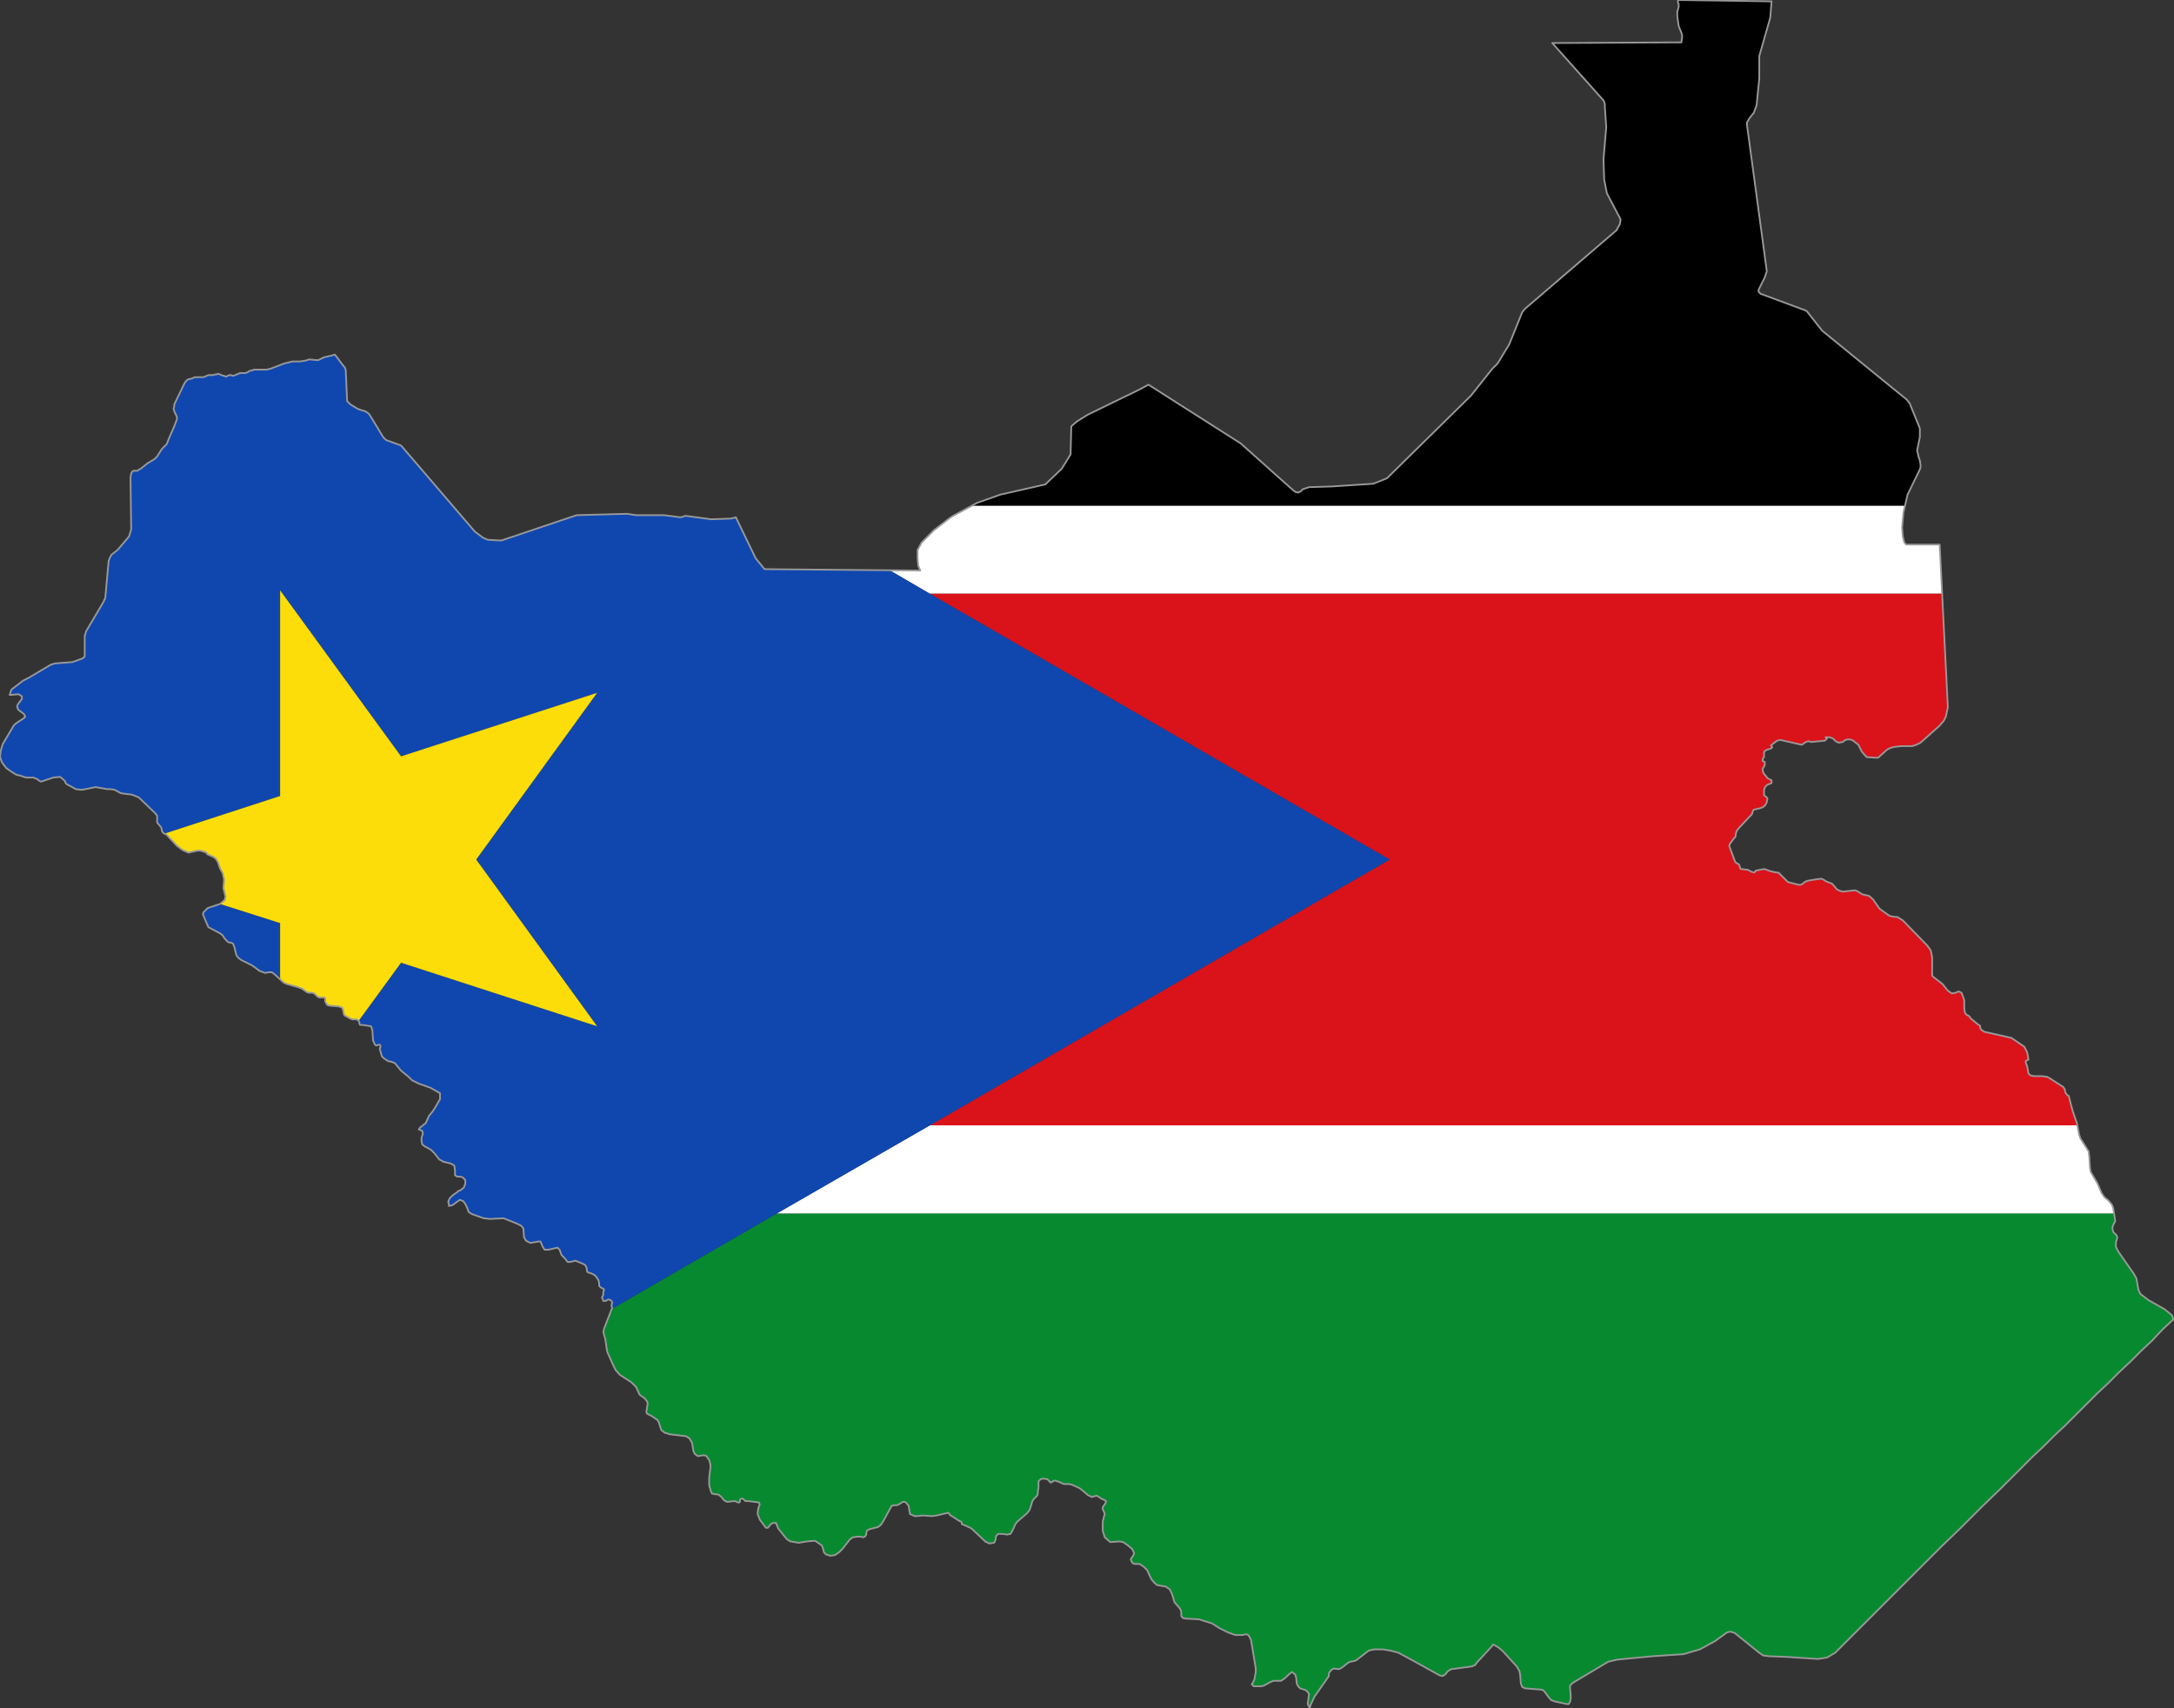 <?xml version="1.0" encoding="utf-8"?>

<svg version="1.2" baseProfile="tiny" xmlns="http://www.w3.org/2000/svg" xmlns:xlink="http://www.w3.org/1999/xlink" x="0px"
	 y="0px" viewBox="260.9 172.2 318.2 250" xml:space="preserve">

<rect x="260.9" y="172.2" width="318.2" height="250" fill="#333333" stroke="none"/>

<g id="South_Sudan">
	<title>Flag of South Sudan</title>
	<g>
		<polygon fill="#078930" points="350.4,363.8 349.3,366.7 349.2,367.2 349.3,367.5 349.5,368.2 349.7,369.6 349.8,370.1
			350.6,371.9 351,372.7 351.6,373.4 353.3,374.5 354,375.2 354.5,376.3 354.9,376.6 355.3,376.9 355.6,377.3 355.7,377.6
			355.5,378.9 355.6,379.1 355.8,379.2 356,379.3 356.2,379.4 357.1,380 357.3,380.3 357.4,380.6 357.6,381.2 357.7,381.5
			358.2,381.9 358.6,382 358.8,382.1 361.3,382.4 361.8,382.7 362.2,383.4 362.4,384.6 362.6,385 363,385.3 363.2,385.3
			363.7,385.2 364,385.2 364.3,385.3 364.5,385.6 364.7,385.9 364.8,386.2 364.9,386.8 364.7,388.5 364.7,389.6 364.9,390.3
			365.1,390.8 365.2,390.8 365.6,390.9 365.9,390.9 366.1,391 366.4,391.2 366.9,391.8 367.3,392 367.5,392 368.3,391.9
			368.5,391.9 368.9,392.1 369.1,392.1 369.2,392 369.2,391.8 369.2,391.8 369.2,391.7 369.3,391.6 369.5,391.5 369.7,391.6
			370,391.9 370.2,391.9 370.5,391.9 372,392.1 372.1,392.4 371.9,392.9 371.8,393.5 371.8,393.8 371.9,394.1 372,394.3
			372.1,394.6 373,395.8 373.3,395.8 373.7,395.3 374,395.1 374.2,395.1 374.5,395.1 374.6,395.4 374.8,395.9 375.6,396.9
			376.1,397.5 376.6,397.8 377.8,398 379,397.8 380.2,397.7 381.2,398.4 381.4,399 381.5,399.4 381.8,399.7 382.4,399.9
			383.1,399.8 383.7,399.4 384.2,398.9 385.3,397.5 385.7,397.2 386.4,397.1 386.6,397.1 386.9,397.1 387.2,397.2 387.5,397.1
			387.7,396.8 387.7,396.5 387.8,396.2 388.2,396 389.4,395.7 389.8,395.4 390.2,394.8 391.4,392.6 391.7,392.5 392.2,392.5
			392.6,392.3 392.9,392.1 393.1,392 393.3,392 393.5,392.1 393.9,392.6 394,393.3 394.1,393.8 394.8,394.1 395.1,394.1 396,394
			397.3,394.1 398,394 399.7,393.6 399.8,393.7 399.9,393.9 401.3,394.8 401.6,394.9 401.7,395.3 401.8,395.3 402.9,395.8
			403.2,396 405.1,397.8 405.7,398.1 406.4,398 406.6,397.6 406.7,397 407,396.7 407.7,396.7 408.3,396.8 408.8,396.7 409.2,396
			409.5,395.3 409.8,394.9 411.2,393.7 411.6,393.2 411.8,392.6 412,391.9 412.2,391.6 412.7,391.1 412.8,390.8 412.8,390.5
			412.9,390 412.9,389 413.2,388.7 413.6,388.6 414.2,388.7 414.3,388.8 414.6,389.1 414.7,389.2 415.2,388.9 415.4,388.9
			415.6,389 415.7,389 416.6,389.4 417.4,389.4 417.8,389.5 418.9,390 419.3,390.3 420.1,391 420.5,391.2 420.7,391.3 421.4,391.1
			421.5,391.2 422.2,391.6 422.5,391.7 422.8,391.9 422.7,392.2 422.5,392.5 422.3,392.8 422.3,393.1 422.5,393.5 422.6,393.8
			422.5,394.1 422.3,394.9 422.3,396.2 422.6,397.2 423.4,397.9 424.7,397.8 425.3,397.9 426,398.4 426.6,398.9 426.9,399.5
			426.8,399.8 426.6,400.1 426.4,400.4 426.5,400.7 426.7,401 427,401.1 427.3,401.1 427.7,401.1 428.3,401.5 428.8,402
			429.4,403.3 429.9,403.9 430.3,404.2 431.5,404.4 432.1,404.8 432.4,405.4 432.6,406 432.8,406.7 433.5,407.5 433.7,407.8
			433.8,408.1 433.8,408.4 433.8,408.7 434,409 434.5,409.1 436.4,409.2 438.3,409.8 439.4,410.5 440.6,411.1 441.7,411.5
			441.9,411.5 442.5,411.5 442.8,411.5 443.1,411.4 443.4,411.4 443.6,411.5 443.8,411.8 444,412.2 444.7,416.4 444.7,416.9
			444.5,418 444.3,418.4 444.2,418.6 444.1,418.7 444.4,419 444.7,419 445,419 445.5,419 445.9,418.9 446.8,418.4 447.3,418.2
			447.6,418.2 448.4,418.2 449,417.8 449.5,417.3 450,416.9 450.5,417.3 450.5,417.5 450.6,417.6 450.7,418.6 450.9,419
			451.2,419.3 452.1,419.6 452.5,420.1 452.3,421.6 452.6,422.2 452.7,421.8 453.3,420.5 455.2,417.8 455.4,417.5 455.4,417.1
			455.6,416.8 455.9,416.5 456.2,416.4 456.8,416.5 457.1,416.4 457.4,416.2 458.3,415.5 458.6,415.4 459.1,415.3 459.4,415.2
			461.2,413.8 462,413.6 463.3,413.6 464.5,413.8 465.6,414.1 468,415.4 471.6,417.4 472.1,417.5 472.5,417.2 472.8,416.8
			473.3,416.5 476.3,416.1 476.8,415.9 477,415.6 479.3,413.1 479.4,412.9 479.5,412.9 480.2,413.3 480.9,413.9 482.9,416.1
			483.3,416.8 483.4,417.3 483.5,418.6 483.7,419.1 484.1,419.3 486.6,419.5 486.9,419.7 487.5,420.5 487.9,421 488.4,421.2
			490.2,421.6 490.5,421.6 490.7,421.3 490.8,420.7 490.8,420.3 490.7,419.3 490.7,418.9 491.1,418.5 496.3,415.4 497.6,415.1
			502.8,414.6 507.3,414.3 509.7,413.6 511.9,412.4 513.7,411.1 514.2,411 514.8,411.2 518.4,414.1 519,414.5 519.8,414.6
			522.4,414.7 527,415 528.3,414.8 529.5,414.1 531.6,412 534.3,409.3 537.5,406.1 539.8,403.8 542.1,401.5 545,398.6 547.9,395.8
			550.8,392.9 553.7,390.1 555.3,388.5 556.8,387 558.4,385.4 560,383.9 561.6,382.3 563.2,380.8 564.8,379.2 566.3,377.7
			567.9,376.1 569.5,374.6 571.1,373 572.7,371.5 574.3,369.9 575.9,368.4 577.4,366.8 579,365.3 578.8,364.7 577.7,363.8
			575.4,362.5 574.2,361.6 573.9,361 573.6,359.3 573.2,358.6 570.9,355.3 570.6,354.7 570.6,354.3 570.6,354 570.7,353.7
			570.8,353.3 570.7,353 570.2,352.5 570.1,352.1 570.1,351.8 570.2,351.5 570.5,350.9 570.3,349.8 374.6,349.8 		"/>
		<polygon fill="#FFFFFF" points="400.4,247.7 399.8,248.1 397.6,249.8 395.8,251.6 395.2,252.7 395.2,253.9 395.3,255 395.6,255.7
			391,255.6 397,259.1 545.2,259.1 544.8,251.9 540,251.9 539.9,251.9 539.8,251.8 539.7,251.7 539.6,251.5 539.4,250.7
			539.3,249.4 539.5,247.2 539.7,246.2 403.2,246.2 		"/>
		<polygon fill="#FFFFFF" points="374.6,349.8 570.3,349.8 570.2,349 570,348.5 569.5,347.9 568.9,347.4 568.5,346.8 567.9,345.4
			566.9,343.7 566.8,343.1 566.7,341.5 566.6,340.7 565.4,338.8 565.2,338.2 565,336.9 397,336.9 		"/>
		<polygon points="541.7,239 541.5,238.1 541.9,236.2 541.9,235.6 541.9,234.9 541.7,234.4 540.4,231.2 540,230.7 527.6,220.6
			525.4,217.8 525.1,217.6 524.8,217.5 518.6,215.2 518.3,214.9 518.3,214.6 518.5,214.2 519.2,212.8 519.3,212.5 519.5,211.9
			516.6,190.5 516.6,190.1 516.8,189.8 516.9,189.6 517.2,189.2 517.6,188.7 517.9,187.9 518,187.6 518.4,183.7 518.4,180.4
			520,174.8 520.2,172.4 506.6,172.2 506.5,172.3 506.5,172.5 506.5,172.6 506.6,172.8 506.6,173.2 506.4,173.9 506.4,174.3
			506.4,174.6 506.6,176 507,177 507.1,177.3 507.1,177.7 507,178.4 488.1,178.5 495.6,186.9 495.7,187.1 495.8,187.5 495.8,187.9
			496,190.8 495.6,195.5 495.7,198.5 496.1,200.5 498.1,204.3 498,205 497.5,205.9 484.1,217.4 483.7,217.9 481.8,222.6
			480.1,225.4 479.3,226.2 476.2,230.1 463.9,242.2 461.9,243 455.8,243.4 452.5,243.5 452.2,243.6 451.6,243.8 451.3,244.1
			450.9,244.3 450.5,244.2 450,243.8 442.5,237.1 429,228.5 427.7,229.2 420.1,232.9 418.5,233.9 417.7,234.6 417.6,238.7
			416.3,240.8 413.9,243.1 407.3,244.6 403.9,245.8 403.2,246.2 539.7,246.2 540.1,244.6 541.9,240.9 542,240.6 542,240.4
			542,240.2 541.9,239.6 		"/>
		<polygon fill="#DA121A" points="464.3,298 397,336.9 565,336.9 564.9,336.6 564.3,334.9 564,333.8 563.7,332.6 563.5,332.5
			563.2,332.1 563.1,331.6 562.9,331.3 560.9,330 560.5,329.8 559.8,329.7 558.6,329.7 558.1,329.6 557.8,329.3 557.6,328.2
			557.5,328 557.4,327.7 557.4,327.6 557.4,327.5 557.7,327.3 557.8,327.3 557.7,326.7 557.6,326.2 557.4,325.8 557.2,325.4
			555.3,324.1 551.3,323.2 551.2,323.1 551,323 550.8,322.8 550.7,322.3 550.5,322.2 549.4,321.3 549.1,320.9 548.9,320.8
			548.7,320.7 548.5,320.4 548.4,319.8 548.4,318.6 548.2,318 548,317.5 547.6,317.3 547.1,317.5 546.6,317.6 546,317.2
			545.2,316.2 543.9,315.2 543.8,315.1 543.7,315 543.7,312.3 543.5,311.3 543,310.6 539.4,306.9 538.6,306.4 538.3,306.4
			537.7,306.3 537.4,306.2 536,305.2 535.1,303.9 534.7,303.5 534.4,303.3 533.5,303.1 532.7,302.6 532.4,302.5 530.6,302.7
			530,302.5 529.7,302.3 529.3,301.8 529,301.5 528.7,301.4 528.2,301.2 527.9,301 527.5,300.8 526.7,300.9 525.5,301.1
			525.2,301.2 524.5,301.7 524.2,301.7 522.6,301.3 522.1,300.8 521.6,300.3 521.2,299.9 520.9,299.9 520,299.7 519.2,299.4
			519,299.4 518,299.6 517.9,299.6 517.7,299.9 517.3,299.8 516.7,299.5 515.9,299.4 515.7,299.4 515.6,299.2 515.5,298.9
			515.4,298.7 514.9,298.4 514.7,297.9 514,296 514.1,295.7 514.4,295.3 514.6,295 514.7,294.9 514.9,294.7 515,294.1 515.1,293.8
			515.5,293.3 517.1,291.6 517.3,291.4 517.4,291.1 517.5,290.8 517.6,290.7 518.5,290.5 519,290.3 519.3,290 519.5,289.6
			519.6,289.1 519.5,288.9 519.1,288.6 519.1,288.5 519.1,288.1 519.1,287.8 519.2,287.5 519.4,287.2 519.7,287 520,286.9
			520.2,286.8 520.2,286.4 519.8,286.2 519.6,286.1 519.4,285.8 519.2,285.6 519,285.3 518.9,284.9 518.9,284.7 519.2,284.2
			519.2,283.8 519.2,283.7 518.9,283.6 518.9,283.5 518.9,283.3 519,283.1 519.1,283 519.1,282.5 519.1,282.3 519.2,282.1
			519.6,281.9 520,281.8 520.3,281.6 520.2,281.4 520.1,281.3 521,280.6 521.5,280.5 524.6,281.2 524.8,281.1 525.2,280.8
			525.5,280.7 525.7,280.7 526,280.8 528,280.6 528.2,280.4 528.3,280.3 528.1,280.1 528.7,280.1 529.2,280.3 529.6,280.7
			530,280.9 530.6,280.8 531,280.5 531.4,280.4 532,280.5 532.9,281.2 533.4,282.2 534.1,283 535.4,283.1 535.7,283.1 535.8,283.1
			537,282 537.3,281.8 537.8,281.6 538.3,281.5 539.2,281.4 540.8,281.4 541.4,281.2 542,280.9 544.8,278.4 545.4,277.7
			545.7,277.1 546,275.7 545.2,259.1 397,259.1 		"/>
		<polygon fill="#0F47AF" points="397,336.9 464.3,298 397,259.1 391,255.6 372.8,255.5 371.5,253.9 368.6,247.9 368.3,248
			367.8,248.1 365,248.2 361.3,247.7 361.2,247.7 360.6,247.9 360.4,247.9 358.1,247.6 354,247.6 352.7,247.4 345.3,247.6
			334.3,251.3 334,251.3 332.3,251.2 331.6,250.9 330.4,250 319.6,237.4 317.4,236.6 317,236.2 316.7,235.7 315,232.9 314.8,232.7
			314.7,232.6 314.5,232.5 314.4,232.4 313.7,232.2 313.2,232 312.2,231.4 312,231.2 311.8,231 311.7,230.9 311.7,230.7
			311.5,226.3 311.4,226.1 311.4,226 311.2,225.8 310,224.2 309.9,224.1 309.6,224.2 308.3,224.5 307.7,224.8 307.5,224.9
			307.2,224.9 306.1,224.8 305.9,224.9 305.5,225 304.8,225.1 303.9,225.1 303.7,225.1 302.5,225.4 300.4,226.2 300.3,226.2
			299.9,226.3 299.6,226.3 298.5,226.3 298.1,226.3 297.8,226.4 297.4,226.5 297.1,226.7 296.8,226.8 296.5,226.8 296.3,226.8
			296,226.8 295.8,226.9 295.3,227.1 295.1,227.2 295,227.2 294.7,227.1 294.5,227.1 294.2,227.2 294.1,227.3 293.9,227.3
			293.7,227.2 293.6,227.2 293.3,227.1 293.1,227 292.8,226.9 292.6,227 292.4,227 292.1,227.1 291.9,227.1 291.6,227.1
			291.4,227.1 290.7,227.4 290.4,227.4 289.7,227.4 289.4,227.4 289,227.6 288.5,227.7 288.3,227.8 288.1,228 287.9,228.3
			286.4,231.4 286.4,231.7 286.3,232 286.4,232.3 286.4,232.4 286.7,233 286.8,233.3 286.8,233.4 286.8,233.6 286.7,233.8
			286.4,234.6 285.7,236.2 285.5,236.7 285.3,237.2 285,237.5 284.6,237.9 283.9,239 283.5,239.4 282.5,240 281.5,240.8
			281.3,240.9 281,241.1 280.7,241.1 280.4,241.1 280.3,241.2 280.2,241.3 280.1,241.5 280,242.1 280.1,249.7 280,250 279.8,250.7
			278.1,252.7 277.2,253.4 277,253.8 276.8,254.3 276.3,259.8 276.2,259.9 276.1,260.2 273.5,264.6 273.4,265 273.3,265.2
			273.3,268.2 273.2,268.4 272.9,268.6 271.5,269.1 268.9,269.3 268.3,269.5 265.1,271.4 264.3,271.8 262.6,273.1 262.5,273.3
			262.4,273.7 262.3,273.9 262.6,273.9 263.6,273.8 264.1,274.1 264.1,274.5 263.5,275.3 263.4,275.7 263.6,276.1 264.4,276.7
			264.6,277.1 264.4,277.3 263.2,278.1 262.9,278.4 261.3,281.1 261,282.1 260.9,283 261.2,283.8 261.8,284.6 262.5,285.1
			263.3,285.6 263.8,285.7 264.7,286 265.4,286 265.8,286 266,286.1 266.3,286.2 266.7,286.5 266.9,286.6 268.7,286 269.7,285.9
			270.4,286.5 270.5,286.8 270.7,287 270.9,287.1 271.1,287.2 272,287.7 272.9,287.8 274.9,287.4 276.6,287.7 277.1,287.7
			277.7,287.8 278.6,288.3 280.2,288.5 281.2,288.9 283.6,291.2 283.9,291.6 283.9,292.6 284.5,293.3 284.6,293.8 284.7,294
			284.9,294.2 285,294.2 301.9,288.7 301.9,258.6 319.6,282.9 348.3,273.6 330.6,298 348.3,322.4 319.6,313.1 313.4,321.6
			313.5,321.8 313.5,322 313.6,322.2 313.9,322.2 315.2,322.4 315.4,323 315.5,324.5 315.8,325.1 315.9,325.2 316.1,325.2
			316.3,325.1 316.5,325.1 316.6,325.3 316.6,325.4 316.5,325.6 316.5,325.8 316.6,326.1 316.7,326.5 316.8,326.8 317.1,327.1
			317.7,327.5 318.2,327.6 318.7,327.8 319.6,328.9 320.7,329.8 321.2,330.3 322.2,330.8 323.9,331.4 325.3,332.2 325.3,333.1
			325.1,333.4 324.6,334.3 324.2,334.9 323.7,335.5 323.2,336.6 322.9,336.8 322.7,337 322.4,337.2 322.2,337.5 322.7,337.7
			322.8,338.1 322.6,338.7 322.6,339.2 322.7,339.7 323.1,340 323.5,340.2 324,340.5 324.5,341 325.2,341.9 325.6,342.1
			325.7,342.2 326.9,342.5 327.4,342.8 327.5,343.5 327.5,344.2 327.8,344.4 328.2,344.4 328.6,344.5 329,344.9 329,345.5
			328.9,345.7 328.8,346 328.3,346.4 328,346.5 327.8,346.7 327.2,347.1 326.7,347.6 326.5,348.1 326.6,348.4 326.6,348.7
			327.1,348.6 328.2,347.8 328.7,348 329,348.4 329.3,349 329.5,349.6 330,349.9 331.7,350.5 332.6,350.6 334.6,350.5 336.6,351.3
			337.2,351.6 337.5,352 337.6,353.3 337.9,353.8 338.5,354.1 339.2,354 339.7,353.9 340,353.9 340.3,354.6 340.6,355.1
			341.2,355.1 342.5,354.8 342.8,355.1 343.1,355.9 343.6,356.4 343.9,356.8 344,356.9 344.3,356.9 344.8,356.8 345.1,356.7
			346.3,357.2 346.6,357.4 346.8,357.9 346.8,358.2 346.9,358.4 347.5,358.6 347.9,358.8 348.2,359.1 348.5,359.6 348.6,360
			348.6,360.3 348.6,360.4 348.8,360.6 349.3,360.9 349.3,361.1 349.2,361.2 349.2,361.7 349,362.1 349.1,362.3 349.2,362.6
			349.4,362.6 349.5,362.6 349.6,362.6 349.7,362.5 349.9,362.4 350.1,362.4 350.4,362.6 350.5,362.8 350.4,363.3 350.5,363.6
			350.4,363.8 374.6,349.8 		"/>
		<polygon fill="#0F47AF" points="293.1,304.5 291.3,305.1 290.7,305.7 290.6,306 290.8,306.5 291.4,307.9 293.1,308.8 293.5,309.1
			293.6,309.3 293.9,309.7 294.1,309.9 294.3,310.1 294.8,310.2 295,310.3 295.2,310.8 295.4,311.6 295.5,312 295.8,312.4
			296.2,312.7 297.8,313.5 298.9,314.3 299.7,314.6 300.2,314.5 300.7,314.5 301.1,314.8 301.9,315.5 301.9,307.3 		"/>
		<polygon fill="#FCDD09" points="348.3,322.4 330.6,298 348.3,273.6 319.6,282.9 301.9,258.6 301.9,288.7 285,294.2 285.2,294.3
			285.4,294.5 286.8,296 287.6,296.6 288.5,297 288.9,296.9 289.8,296.7 290.2,296.7 290.9,296.9 291.1,297 291.2,297.2
			291.4,297.3 292.1,297.6 292.5,297.9 292.8,298.4 293.1,299.3 293.5,300 293.6,300.5 293.7,300.9 293.6,302.2 293.7,302.6
			293.8,303 293.9,303.4 293.8,303.9 293.1,304.5 293.1,304.5 301.9,307.3 301.9,315.5 302.4,316 302.8,316.2 304.6,316.7
			305.1,316.9 305.8,317.4 306.1,317.5 306.6,317.5 306.9,317.6 307.4,318.1 307.7,318.2 308.4,318.2 308.5,318.4 308.5,318.8
			308.8,319.3 309.2,319.4 310.5,319.5 311,319.7 311.1,320 311.2,320.5 311.3,320.8 312.2,321.3 312.5,321.4 313.1,321.4
			313.4,321.6 313.4,321.6 319.6,313.1 		"/>
	</g>
	<polygon fill="none" stroke="#999999" stroke-width="0.25" stroke-linecap="round" stroke-linejoin="round" points="578.8,364.7
		577.7,363.8 575.4,362.5 574.2,361.6 573.9,361 573.6,359.3 573.2,358.6 570.9,355.3 570.6,354.7 570.6,354.3 570.6,354
		570.7,353.7 570.8,353.3 570.7,353 570.2,352.5 570.1,352.1 570.1,351.8 570.2,351.5 570.5,350.9 570.2,349 570,348.5 569.5,347.9
		568.9,347.4 568.5,346.8 567.9,345.4 566.9,343.7 566.8,343.1 566.7,341.5 566.6,340.7 565.4,338.8 565.2,338.2 564.9,336.6
		564.3,334.9 564,333.8 563.7,332.6 563.5,332.5 563.2,332.1 563.1,331.6 562.9,331.3 560.9,330 560.5,329.8 559.8,329.7
		558.6,329.7 558.1,329.6 557.8,329.3 557.6,328.2 557.5,328 557.4,327.7 557.4,327.6 557.4,327.5 557.7,327.3 557.8,327.3
		557.7,326.7 557.6,326.2 557.4,325.8 557.2,325.4 555.3,324.1 551.3,323.2 551.2,323.1 551,323 550.8,322.8 550.7,322.3
		550.5,322.2 549.4,321.3 549.1,320.9 548.9,320.8 548.7,320.7 548.5,320.4 548.4,319.8 548.4,318.6 548.2,318 548,317.5
		547.6,317.3 547.1,317.5 546.6,317.6 546,317.2 545.2,316.2 543.9,315.2 543.8,315.1 543.7,315 543.7,312.3 543.5,311.3 543,310.6
		539.4,306.9 538.6,306.4 538.3,306.4 537.7,306.3 537.4,306.2 536,305.2 535.1,303.9 534.7,303.5 534.4,303.3 533.5,303.1
		532.7,302.6 532.4,302.5 530.6,302.7 530,302.5 529.7,302.3 529.3,301.8 529,301.5 528.7,301.4 528.2,301.2 527.9,301 527.5,300.8
		526.7,300.9 525.5,301.1 525.2,301.2 524.5,301.7 524.2,301.7 522.6,301.3 522.1,300.8 521.6,300.3 521.2,299.9 520.9,299.9
		520,299.7 519.2,299.4 519,299.4 518,299.6 517.9,299.6 517.7,299.9 517.3,299.8 516.7,299.5 515.9,299.4 515.7,299.4 515.6,299.2
		515.5,298.9 515.4,298.7 514.9,298.4 514.7,297.9 514,296 514.1,295.7 514.4,295.3 514.6,295 514.7,294.9 514.9,294.7 515,294.1
		515.1,293.8 515.5,293.3 517.1,291.6 517.3,291.4 517.4,291.1 517.5,290.8 517.6,290.7 518.5,290.5 519,290.3 519.3,290
		519.5,289.6 519.6,289.1 519.5,288.9 519.1,288.6 519.1,288.5 519.1,288.1 519.1,287.8 519.2,287.5 519.4,287.2 519.7,287
		520,286.9 520.2,286.8 520.2,286.4 519.8,286.2 519.6,286.1 519.4,285.8 519.2,285.6 519,285.3 518.9,284.9 518.9,284.7
		519.2,284.2 519.2,283.8 519.2,283.7 518.9,283.6 518.9,283.5 518.9,283.3 519,283.1 519.1,283 519.1,282.5 519.1,282.3
		519.2,282.1 519.6,281.9 520,281.8 520.3,281.6 520.2,281.4 520.1,281.3 521,280.6 521.5,280.5 524.6,281.2 524.8,281.1
		525.2,280.8 525.5,280.7 525.7,280.7 526,280.8 528,280.6 528.2,280.4 528.3,280.3 528.1,280.1 528.7,280.1 529.2,280.3
		529.6,280.7 530,280.9 530.6,280.8 531,280.5 531.4,280.4 532,280.5 532.9,281.2 533.4,282.2 534.1,283 535.4,283.1 535.7,283.1
		535.8,283.1 537,282 537.3,281.8 537.8,281.6 538.3,281.5 539.2,281.4 540.8,281.4 541.4,281.2 542,280.9 544.8,278.4 545.4,277.7
		545.7,277.1 546,275.7 544.8,251.9 540,251.9 539.9,251.9 539.8,251.8 539.7,251.7 539.6,251.5 539.4,250.7 539.3,249.4
		539.5,247.2 540.1,244.6 541.9,240.9 542,240.6 542,240.4 542,240.2 541.9,239.6 541.7,239 541.5,238.1 541.9,236.2 541.9,235.6
		541.9,234.9 541.7,234.4 540.4,231.2 540,230.7 527.6,220.6 525.4,217.8 525.1,217.6 524.8,217.5 518.6,215.2 518.3,214.9
		518.3,214.6 518.5,214.2 519.2,212.8 519.3,212.5 519.5,211.9 516.6,190.5 516.6,190.1 516.8,189.8 516.9,189.6 517.2,189.2
		517.6,188.7 517.9,187.9 518,187.6 518.4,183.7 518.4,180.4 520,174.8 520.2,172.4 506.6,172.2 506.5,172.3 506.5,172.5
		506.5,172.6 506.6,172.8 506.6,173.2 506.4,173.9 506.4,174.3 506.4,174.6 506.6,176 507,177 507.1,177.3 507.1,177.7 507,178.4
		488.1,178.5 495.6,186.9 495.7,187.1 495.8,187.5 495.8,187.9 496,190.8 495.6,195.5 495.7,198.5 496.1,200.5 498.1,204.3 498,205
		497.5,205.9 484.1,217.4 483.7,217.9 481.8,222.6 480.1,225.4 479.3,226.2 476.2,230.1 463.9,242.2 461.9,243 455.8,243.4
		452.5,243.5 452.2,243.6 451.6,243.8 451.3,244.1 450.9,244.3 450.5,244.2 450,243.8 442.5,237.1 429,228.5 427.7,229.2
		420.1,232.9 418.5,233.9 417.7,234.6 417.6,238.7 416.3,240.8 413.9,243.1 407.3,244.6 403.9,245.8 400.4,247.7 399.8,248.1
		397.6,249.8 395.8,251.6 395.2,252.7 395.2,253.9 395.3,255 395.6,255.7 372.8,255.5 371.5,253.9 368.6,247.9 368.3,248
		367.8,248.1 365,248.2 361.3,247.7 361.2,247.7 360.6,247.9 360.4,247.9 358.1,247.6 354,247.6 352.7,247.4 345.3,247.6
		334.3,251.3 334,251.3 332.3,251.2 331.6,250.9 330.4,250 319.6,237.4 317.4,236.6 317,236.2 316.7,235.7 315,232.9 314.8,232.7
		314.7,232.6 314.5,232.5 314.4,232.4 313.7,232.2 313.2,232 312.2,231.4 312,231.2 311.8,231 311.7,230.9 311.7,230.7 311.5,226.3
		311.4,226.1 311.4,226 311.2,225.8 310,224.2 309.9,224.1 309.6,224.2 308.3,224.5 307.7,224.8 307.5,224.9 307.2,224.9
		306.1,224.8 305.9,224.9 305.5,225 304.8,225.1 303.9,225.1 303.7,225.1 302.5,225.4 300.4,226.2 300.3,226.2 299.9,226.3
		299.6,226.3 298.5,226.3 298.1,226.3 297.8,226.4 297.4,226.5 297.1,226.7 296.8,226.8 296.5,226.8 296.3,226.8 296,226.8
		295.8,226.9 295.3,227.1 295.1,227.2 295,227.2 294.7,227.1 294.5,227.1 294.2,227.2 294.1,227.3 293.9,227.3 293.7,227.2
		293.6,227.2 293.3,227.1 293.1,227 292.8,226.9 292.6,227 292.4,227 292.1,227.1 291.9,227.1 291.6,227.1 291.4,227.1 290.7,227.4
		290.4,227.4 289.7,227.4 289.4,227.4 289,227.6 288.5,227.7 288.3,227.8 288.1,228 287.9,228.3 286.4,231.4 286.4,231.7 286.3,232
		286.4,232.3 286.4,232.4 286.7,233 286.8,233.3 286.8,233.4 286.8,233.6 286.7,233.8 286.4,234.6 285.7,236.2 285.5,236.7
		285.3,237.2 285,237.5 284.6,237.9 283.9,239 283.5,239.4 282.5,240 281.5,240.8 281.3,240.9 281,241.1 280.7,241.1 280.4,241.1
		280.3,241.2 280.2,241.3 280.1,241.5 280,242.1 280.1,249.7 280,250 279.8,250.7 278.1,252.7 277.2,253.4 277,253.8 276.8,254.3
		276.3,259.8 276.2,259.9 276.1,260.2 273.5,264.6 273.4,265 273.3,265.2 273.3,268.2 273.2,268.4 272.9,268.6 271.5,269.1
		268.9,269.3 268.3,269.5 265.1,271.4 264.3,271.8 262.6,273.1 262.5,273.3 262.4,273.7 262.3,273.9 262.6,273.9 263.6,273.8
		264.1,274.1 264.1,274.5 263.5,275.3 263.4,275.7 263.6,276.1 264.4,276.7 264.6,277.1 264.4,277.3 263.2,278.1 262.9,278.4
		261.3,281.1 261,282.1 260.9,283 261.2,283.8 261.8,284.6 262.5,285.1 263.3,285.6 263.8,285.7 264.7,286 265.4,286 265.8,286
		266,286.1 266.3,286.2 266.7,286.5 266.9,286.6 268.7,286 269.7,285.9 270.4,286.5 270.5,286.8 270.7,287 270.9,287.1 271.1,287.2
		272,287.7 272.9,287.8 274.9,287.4 276.6,287.7 277.1,287.7 277.7,287.8 278.6,288.3 280.2,288.5 281.2,288.9 283.6,291.2
		283.9,291.6 283.9,292.6 284.5,293.3 284.6,293.8 284.7,294 284.9,294.2 285.2,294.3 285.4,294.5 286.8,296 287.6,296.6 288.5,297
		288.9,296.9 289.8,296.7 290.2,296.7 290.9,296.9 291.1,297 291.2,297.2 291.4,297.3 292.1,297.6 292.5,297.9 292.8,298.4
		293.1,299.3 293.5,300 293.6,300.5 293.7,300.9 293.6,302.2 293.7,302.6 293.8,303 293.9,303.4 293.8,303.9 293.1,304.5
		291.3,305.1 290.7,305.7 290.6,306 290.8,306.5 291.4,307.9 293.1,308.8 293.5,309.1 293.6,309.3 293.9,309.7 294.1,309.9
		294.3,310.1 294.8,310.2 295,310.3 295.2,310.8 295.4,311.6 295.5,312 295.8,312.4 296.2,312.7 297.8,313.5 298.9,314.3
		299.7,314.6 300.2,314.5 300.7,314.5 301.1,314.8 302.4,316 302.8,316.2 304.6,316.7 305.1,316.9 305.8,317.4 306.1,317.5
		306.6,317.5 306.9,317.6 307.4,318.1 307.7,318.2 308.4,318.2 308.5,318.4 308.5,318.8 308.8,319.3 309.2,319.4 310.5,319.5
		311,319.7 311.1,320 311.2,320.5 311.3,320.8 312.2,321.3 312.5,321.4 313.1,321.4 313.4,321.6 313.5,321.8 313.5,322 313.6,322.2
		313.9,322.2 315.2,322.4 315.4,323 315.5,324.5 315.8,325.1 315.9,325.2 316.1,325.2 316.3,325.1 316.5,325.1 316.6,325.3
		316.6,325.4 316.5,325.6 316.5,325.8 316.6,326.1 316.7,326.5 316.8,326.8 317.1,327.1 317.7,327.5 318.2,327.6 318.7,327.8
		319.6,328.9 320.7,329.8 321.2,330.3 322.2,330.8 323.9,331.4 325.3,332.2 325.3,333.1 325.1,333.4 324.6,334.3 324.2,334.9
		323.7,335.5 323.2,336.6 322.9,336.8 322.7,337 322.4,337.2 322.2,337.5 322.7,337.7 322.8,338.1 322.6,338.7 322.6,339.2
		322.7,339.7 323.1,340 323.5,340.2 324,340.5 324.5,341 325.2,341.9 325.6,342.1 325.7,342.2 326.9,342.5 327.4,342.8 327.5,343.5
		327.5,344.2 327.8,344.4 328.2,344.4 328.6,344.5 329,344.9 329,345.5 328.9,345.7 328.8,346 328.3,346.4 328,346.5 327.8,346.7
		327.2,347.1 326.7,347.6 326.5,348.1 326.6,348.4 326.6,348.7 327.1,348.6 328.2,347.8 328.7,348 329,348.4 329.3,349 329.5,349.6
		330,349.9 331.7,350.5 332.6,350.6 334.6,350.5 336.6,351.3 337.2,351.6 337.5,352 337.6,353.3 337.9,353.8 338.5,354.1 339.2,354
		339.7,353.9 340,353.9 340.3,354.6 340.6,355.1 341.2,355.1 342.5,354.8 342.8,355.1 343.1,355.9 343.6,356.4 343.9,356.8
		344,356.9 344.3,356.9 344.8,356.8 345.1,356.7 346.3,357.2 346.6,357.4 346.8,357.9 346.8,358.2 346.9,358.4 347.5,358.6
		347.9,358.8 348.2,359.1 348.5,359.6 348.6,360 348.6,360.3 348.6,360.4 348.8,360.6 349.3,360.9 349.3,361.1 349.2,361.2
		349.2,361.7 349,362.1 349.1,362.3 349.2,362.6 349.4,362.6 349.5,362.6 349.6,362.6 349.7,362.5 349.9,362.4 350.1,362.4
		350.4,362.6 350.5,362.8 350.4,363.3 350.5,363.6 349.3,366.7 349.2,367.2 349.3,367.5 349.5,368.2 349.7,369.6 349.8,370.1
		350.6,371.9 351,372.7 351.6,373.4 353.3,374.5 354,375.2 354.5,376.3 354.9,376.6 355.3,376.9 355.6,377.3 355.7,377.6
		355.5,378.9 355.6,379.1 355.8,379.2 356,379.3 356.2,379.4 357.1,380 357.3,380.3 357.4,380.6 357.6,381.2 357.7,381.5
		358.2,381.9 358.6,382 358.8,382.1 361.3,382.4 361.8,382.7 362.2,383.4 362.4,384.6 362.6,385 363,385.3 363.2,385.3 363.7,385.2
		364,385.2 364.3,385.3 364.5,385.6 364.7,385.9 364.8,386.2 364.9,386.8 364.7,388.5 364.7,389.6 364.9,390.3 365.1,390.8
		365.2,390.8 365.6,390.9 365.9,390.9 366.1,391 366.4,391.2 366.9,391.8 367.3,392 367.5,392 368.3,391.9 368.5,391.9 368.9,392.1
		369.1,392.1 369.2,392 369.2,391.8 369.2,391.8 369.2,391.7 369.3,391.6 369.5,391.5 369.7,391.6 370,391.9 370.2,391.9
		370.5,391.9 372,392.1 372.1,392.4 371.9,392.9 371.8,393.5 371.8,393.8 371.9,394.1 372,394.3 372.1,394.6 373,395.8 373.3,395.8
		373.7,395.3 374,395.1 374.2,395.1 374.5,395.1 374.6,395.4 374.8,395.9 375.6,396.9 376.1,397.5 376.6,397.8 377.8,398 379,397.8
		380.2,397.7 381.2,398.4 381.4,399 381.5,399.4 381.8,399.7 382.4,399.9 383.1,399.8 383.7,399.4 384.2,398.9 385.3,397.5
		385.7,397.2 386.4,397.1 386.6,397.1 386.9,397.1 387.2,397.2 387.5,397.1 387.7,396.8 387.7,396.5 387.8,396.2 388.2,396
		389.4,395.7 389.8,395.4 390.2,394.8 391.4,392.6 391.7,392.5 392.2,392.5 392.6,392.3 392.9,392.1 393.1,392 393.3,392
		393.5,392.1 393.9,392.6 394,393.3 394.1,393.8 394.8,394.1 395.1,394.1 396,394 397.3,394.1 398,394 399.7,393.6 399.8,393.7
		399.9,393.9 401.3,394.8 401.6,394.9 401.7,395.3 401.8,395.3 402.9,395.8 403.2,396 405.1,397.8 405.7,398.1 406.4,398
		406.6,397.6 406.7,397 407,396.7 407.7,396.7 408.3,396.8 408.8,396.7 409.2,396 409.5,395.3 409.8,394.9 411.2,393.7 411.6,393.2
		411.8,392.6 412,391.9 412.2,391.6 412.7,391.1 412.8,390.8 412.8,390.5 412.9,390 412.9,389 413.2,388.7 413.6,388.6 414.2,388.7
		414.3,388.8 414.6,389.1 414.7,389.2 415.2,388.9 415.4,388.9 415.6,389 415.7,389 416.6,389.4 417.4,389.4 417.8,389.5 418.9,390
		419.3,390.3 420.1,391 420.5,391.2 420.7,391.3 421.4,391.1 421.6,391.2 422.2,391.6 422.5,391.7 422.8,391.9 422.7,392.2
		422.5,392.5 422.3,392.8 422.3,393.1 422.5,393.5 422.6,393.8 422.5,394.1 422.3,394.9 422.3,396.2 422.6,397.2 423.4,397.9
		424.7,397.8 425.3,397.9 426,398.4 426.6,398.9 426.9,399.5 426.8,399.8 426.6,400.1 426.4,400.4 426.5,400.7 426.7,401 427,401.1
		427.3,401.1 427.7,401.1 428.3,401.5 428.8,402 429.4,403.3 429.9,403.9 430.3,404.2 431.5,404.4 432.1,404.8 432.4,405.4
		432.6,406 432.8,406.7 433.5,407.5 433.7,407.8 433.8,408.1 433.8,408.4 433.8,408.7 434,409 434.5,409.1 436.4,409.2 438.3,409.8
		439.4,410.5 440.6,411.1 441.7,411.5 441.9,411.5 442.5,411.5 442.8,411.5 443.1,411.4 443.4,411.4 443.6,411.5 443.8,411.8
		444,412.2 444.7,416.4 444.7,416.9 444.5,418 444.3,418.4 444.2,418.6 444.1,418.7 444.4,419 444.7,419 445,419 445.5,419
		445.9,418.9 446.8,418.4 447.3,418.2 447.6,418.2 448.4,418.2 449,417.8 449.5,417.3 450,416.9 450.5,417.3 450.5,417.5
		450.6,417.6 450.7,418.6 450.9,419 451.2,419.3 452.1,419.6 452.5,420.1 452.3,421.6 452.6,422.2 452.7,421.8 453.3,420.5
		455.2,417.8 455.4,417.5 455.4,417.1 455.6,416.8 455.9,416.5 456.2,416.4 456.8,416.5 457.1,416.4 457.4,416.2 458.3,415.5
		458.6,415.4 459.1,415.3 459.4,415.2 461.2,413.8 462,413.6 463.3,413.6 464.5,413.8 465.6,414.1 468,415.4 471.6,417.4
		472.1,417.5 472.5,417.2 472.8,416.8 473.3,416.5 476.3,416.1 476.8,415.9 477,415.6 479.3,413.1 479.4,412.9 479.5,412.9
		480.2,413.3 480.9,413.9 482.9,416.1 483.3,416.8 483.4,417.3 483.5,418.6 483.7,419.1 484.1,419.3 486.6,419.5 486.9,419.7
		487.5,420.5 487.9,421 488.4,421.2 490.2,421.6 490.5,421.6 490.7,421.3 490.8,420.7 490.8,420.3 490.7,419.3 490.7,418.9
		491.1,418.5 496.3,415.4 497.6,415.1 502.8,414.6 507.3,414.3 509.7,413.6 511.9,412.4 513.7,411.1 514.2,411 514.8,411.2
		518.4,414.1 519,414.5 519.8,414.6 522.4,414.7 527,415 528.3,414.8 529.5,414.1 531.6,412 534.3,409.3 537.5,406.1 539.8,403.8
		542.1,401.5 545,398.6 547.9,395.8 550.8,392.9 553.7,390.1 555.3,388.5 556.8,387 558.4,385.4 560,383.9 561.6,382.3 563.2,380.8
		564.8,379.2 566.3,377.7 567.9,376.1 569.5,374.6 571.1,373 572.7,371.5 574.3,369.9 575.9,368.4 577.4,366.8 579,365.3 	"/>
</g>

</svg>
